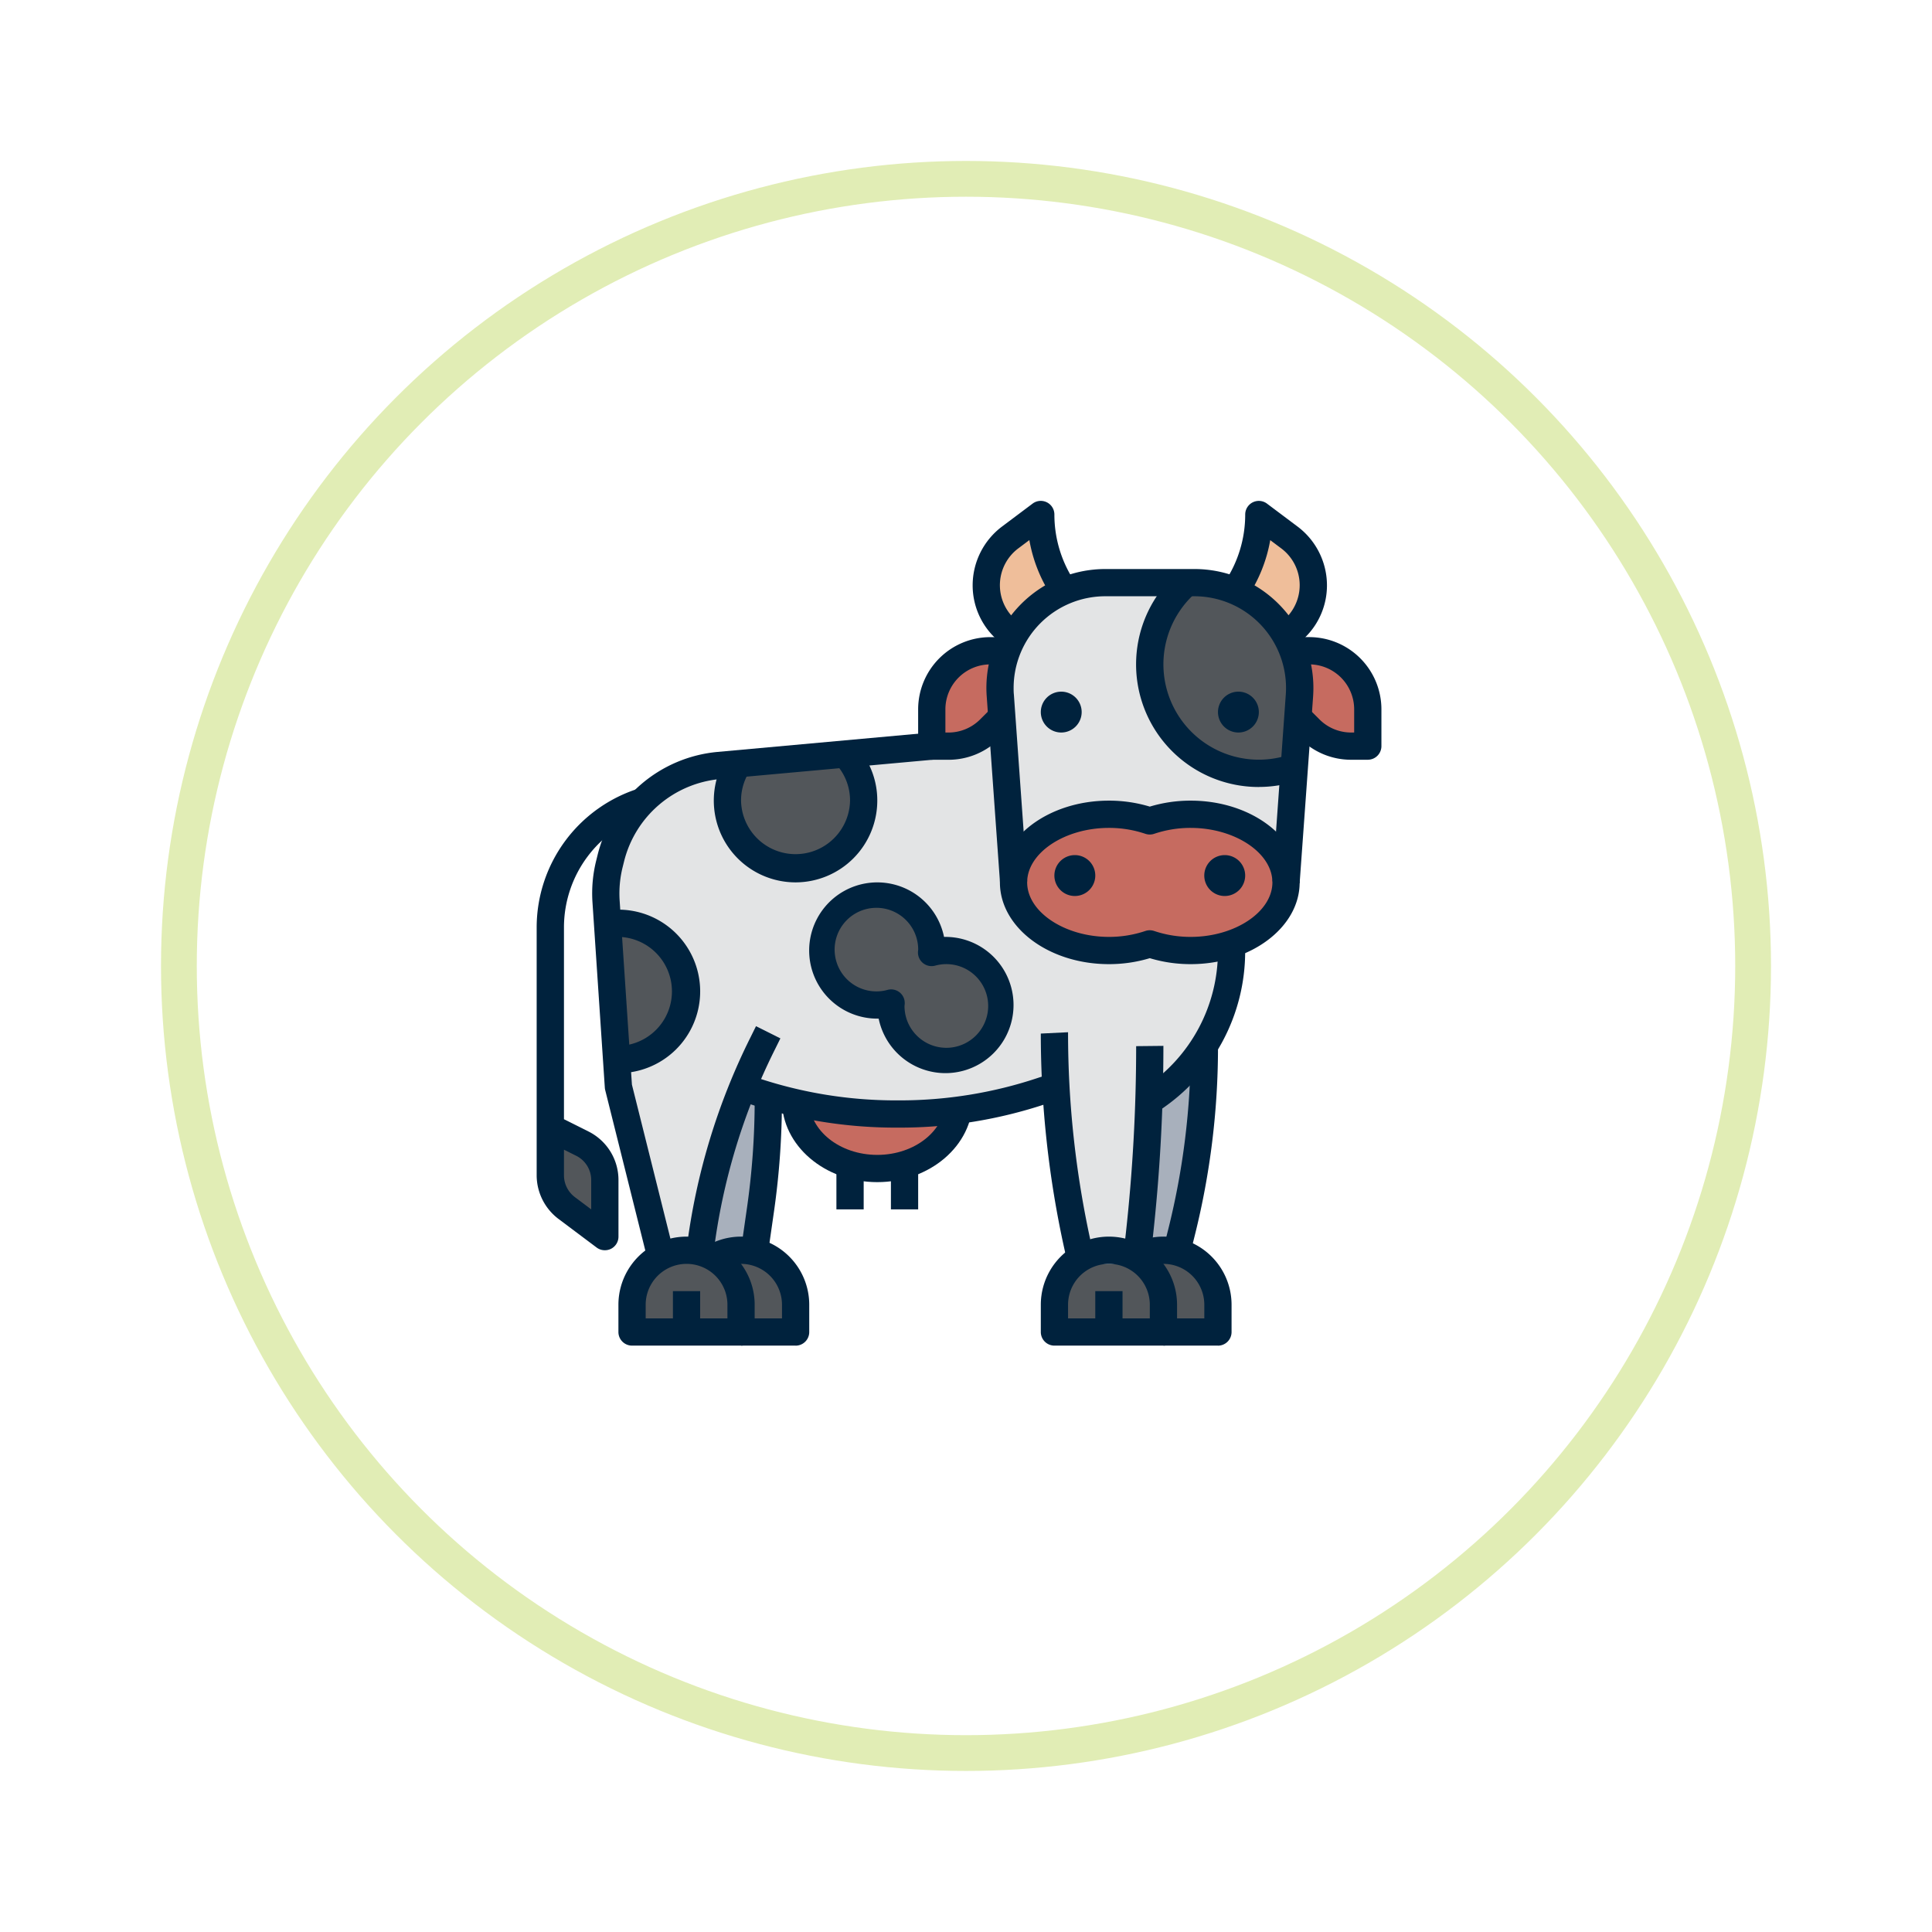 <svg xmlns="http://www.w3.org/2000/svg" xmlns:xlink="http://www.w3.org/1999/xlink" width="108" height="108" viewBox="0 0 108 108">
  <defs>
    <filter id="Elipse_5710" x="0" y="0" width="108" height="108" filterUnits="userSpaceOnUse">
      <feOffset dy="3" input="SourceAlpha"/>
      <feGaussianBlur stdDeviation="3" result="blur"/>
      <feFlood flood-opacity="0.161"/>
      <feComposite operator="in" in2="blur"/>
      <feComposite in="SourceGraphic"/>
    </filter>
  </defs>
  <g id="Grupo_1008771" data-name="Grupo 1008771" transform="translate(-591 -2507.893)">
    <g transform="matrix(1, 0, 0, 1, 591, 2507.89)" filter="url(#Elipse_5710)">
      <g id="Elipse_5710-2" data-name="Elipse 5710" transform="translate(9 6)" fill="#fff" stroke="#e1edb5" stroke-width="2">
        <circle cx="45" cy="45" r="45" stroke="none"/>
        <circle cx="45" cy="45" r="44" fill="none"/>
      </g>
    </g>
    <g id="Grupo_1008754" data-name="Grupo 1008754" transform="translate(621 2535.893)">
      <g id="Grupo_16691" data-name="Grupo 16691" transform="translate(0.762 35.035)">
        <path id="Trazado_26097" data-name="Trazado 26097" d="M86.318,396.995a2.286,2.286,0,0,1-.914-1.828V392.5l1.784.892a2.285,2.285,0,0,1,1.263,2.043v3.158Z" transform="translate(-85.404 -392.501)" fill="#52565a"/>
      </g>
      <g id="Grupo_16692" data-name="Grupo 16692" transform="translate(14.471 33.512)">
        <path id="Trazado_26098" data-name="Trazado 26098" d="M129.277,388.642c0,2.1-2.046,3.808-4.57,3.808s-4.57-1.705-4.57-3.808" transform="translate(-120.137 -388.642)" fill="#c66b60"/>
      </g>
      <g id="Grupo_16693" data-name="Grupo 16693" transform="translate(33.553 30.409)">
        <path id="Trazado_26099" data-name="Trazado 26099" d="M170.724,392.369v-.107l.25-1a42.665,42.665,0,0,0,1.273-10.345v-.137a9.875,9.875,0,0,1-2.886,3l-.161.107-.049.038q-.121,3.773-.538,7.53l-.135,1.211a2.88,2.88,0,0,1,2.245-.293Z" transform="translate(-168.479 -380.781)" fill="#a8b0bc"/>
      </g>
      <g id="Grupo_16694" data-name="Grupo 16694" transform="translate(8.378 32.784)">
        <path id="Trazado_26100" data-name="Trazado 26100" d="M108.535,396.021l-.027-.116.33-2.315a42.8,42.8,0,0,0,.431-6.063v-.29c-.274-.081-.551-.148-.823-.238l-.6-.2a35.8,35.8,0,0,0-2.382,9.1l0,.008H104.7a2.987,2.987,0,0,1,1.527.42,2.877,2.877,0,0,1,2.308-.3Z" transform="translate(-104.7 -386.798)" fill="#a8b0bc"/>
      </g>
      <g id="Grupo_16695" data-name="Grupo 16695" transform="translate(8.378 41.89)">
        <path id="Trazado_26101" data-name="Trazado 26101" d="M107.746,409.868a3.047,3.047,0,0,1,3.047,3.046v1.524H104.7v-1.524A3.047,3.047,0,0,1,107.746,409.868Z" transform="translate(-104.7 -409.868)" fill="#52565a"/>
      </g>
      <g id="Grupo_16696" data-name="Grupo 16696" transform="translate(31.989 41.89)">
        <path id="Trazado_26102" data-name="Trazado 26102" d="M167.564,409.868a3.047,3.047,0,0,1,3.047,3.046v1.524h-6.093v-1.524A3.047,3.047,0,0,1,167.564,409.868Z" transform="translate(-164.518 -409.868)" fill="#52565a"/>
      </g>
      <g id="Grupo_16697" data-name="Grupo 16697" transform="translate(5.331 41.89)">
        <path id="Trazado_26103" data-name="Trazado 26103" d="M100.028,409.868a3.047,3.047,0,0,1,3.046,3.046v1.524H96.981v-1.524A3.047,3.047,0,0,1,100.028,409.868Z" transform="translate(-96.981 -409.868)" fill="#52565a"/>
      </g>
      <g id="Grupo_16698" data-name="Grupo 16698" transform="translate(28.942 41.89)">
        <path id="Trazado_26104" data-name="Trazado 26104" d="M159.846,409.868a3.047,3.047,0,0,1,3.046,3.046v1.524H156.8v-1.524A3.047,3.047,0,0,1,159.846,409.868Z" transform="translate(-156.799 -409.868)" fill="#52565a"/>
      </g>
      <g id="Grupo_16699" data-name="Grupo 16699" transform="translate(3.865 8.378)">
        <path id="Trazado_26105" data-name="Trazado 26105" d="M128.244,341.721v.033a9.9,9.9,0,0,1-4.409,8.239l-.161.107-.049.038q-.121,3.773-.538,7.53l-.175,1.572h-3.046l-.223-1a54.559,54.559,0,0,1-1.218-8.876l0-.024h-.081l-.7.234a25.145,25.145,0,0,1-7.948,1.29h-.221a25.154,25.154,0,0,1-7.949-1.29l-.6-.2a35.8,35.8,0,0,0-2.382,9.1v.008H96.255l-2.285-9.14-.69-10.351a6.87,6.87,0,0,1,.19-2.118l.081-.325a6.853,6.853,0,0,1,6.029-5.164l11.908-1.083v-2.285a3.047,3.047,0,0,1,3.046-3.046h2.285" transform="translate(-93.265 -324.965)" fill="#e3e4e5"/>
      </g>
      <g id="Grupo_16700" data-name="Grupo 16700" transform="translate(25.896 4.57)">
        <path id="Trazado_26106" data-name="Trazado 26106" d="M149.842,332.073l-.746-10.454c-.01-.139-.015-.279-.015-.419a5.883,5.883,0,0,1,5.883-5.884h4.99a5.883,5.883,0,0,1,5.884,5.883c0,.14-.005.279-.015.419l-.746,10.454" transform="translate(-149.081 -315.317)" fill="#e3e4e5"/>
      </g>
      <g id="Grupo_16701" data-name="Grupo 16701" transform="translate(25.134 0.761)">
        <path id="Trazado_26107" data-name="Trazado 26107" d="M151.721,310.239l-.256-.384a7.545,7.545,0,0,1-1.267-4.186l-1.714,1.285a3.333,3.333,0,0,0-.356,5.023l.547.547" transform="translate(-147.151 -305.669)" fill="#efbe9a"/>
      </g>
      <g id="Grupo_16702" data-name="Grupo 16702" transform="translate(38.844 0.761)">
        <path id="Trazado_26108" data-name="Trazado 26108" d="M181.884,310.239l.256-.384a7.548,7.548,0,0,0,1.267-4.186l1.713,1.285a3.333,3.333,0,0,1,.356,5.023l-.547.547" transform="translate(-181.884 -305.669)" fill="#efbe9a"/>
      </g>
      <g id="Grupo_16703" data-name="Grupo 16703" transform="translate(22.088 8.378)">
        <path id="Trazado_26109" data-name="Trazado 26109" d="M143.241,324.965h-.531a3.278,3.278,0,0,0-3.277,3.277V330.3h.928a3.278,3.278,0,0,0,2.318-.96l.563-.564" transform="translate(-139.433 -324.965)" fill="#c66b60"/>
      </g>
      <g id="Grupo_16704" data-name="Grupo 16704" transform="translate(42.652 8.378)">
        <path id="Trazado_26110" data-name="Trazado 26110" d="M191.532,324.965h.531a3.278,3.278,0,0,1,3.277,3.277V330.3h-.928a3.279,3.279,0,0,1-2.318-.96l-.563-.564" transform="translate(-191.532 -324.965)" fill="#c66b60"/>
      </g>
      <g id="Grupo_16705" data-name="Grupo 16705" transform="translate(26.657 17.517)">
        <path id="Trazado_26111" data-name="Trazado 26111" d="M156.342,348.12a7.1,7.1,0,0,1,2.285.372,7.1,7.1,0,0,1,2.285-.372c2.945,0,5.332,1.706,5.332,3.808s-2.387,3.808-5.332,3.808a7.1,7.1,0,0,1-2.285-.371,7.1,7.1,0,0,1-2.285.371c-2.945,0-5.332-1.705-5.332-3.808S153.4,348.12,156.342,348.12Z" transform="translate(-151.01 -348.12)" fill="#c66b60"/>
      </g>
      <g id="Grupo_16706" data-name="Grupo 16706" transform="translate(34.274 4.57)">
        <path id="Trazado_26112" data-name="Trazado 26112" d="M172.8,315.317h-.432a6.088,6.088,0,0,0,6.012,10.327l.287-4.024c.01-.139.015-.279.015-.419A5.883,5.883,0,0,0,172.8,315.317Z" transform="translate(-170.307 -315.317)" fill="#52565a"/>
      </g>
      <g id="Grupo_16707" data-name="Grupo 16707" transform="translate(10.663 14.471)">
        <path id="Trazado_26113" data-name="Trazado 26113" d="M111.25,340.4a3.808,3.808,0,1,0,6.093,0" transform="translate(-110.489 -340.402)" fill="#52565a"/>
      </g>
      <g id="Grupo_16708" data-name="Grupo 16708" transform="translate(15.995 22.087)">
        <path id="Trazado_26114" data-name="Trazado 26114" d="M127.042,359.7a3.047,3.047,0,0,1,3.047,3.046c0,.038-.01.073-.011.111a3.01,3.01,0,0,1,.773-.111,3.047,3.047,0,1,1-3.046,3.047c0-.038.01-.073.011-.111a3.012,3.012,0,0,1-.773.111,3.047,3.047,0,0,1,0-6.093Z" transform="translate(-123.996 -359.698)" fill="#52565a"/>
      </g>
      <g id="Grupo_16709" data-name="Grupo 16709" transform="translate(4.57 23.611)">
        <path id="Trazado_26115" data-name="Trazado 26115" d="M95.052,371.173a3.808,3.808,0,0,0,0-7.616" transform="translate(-95.052 -363.557)" fill="#52565a"/>
      </g>
      <g id="Grupo_16710" data-name="Grupo 16710" transform="translate(25.896 16.756)">
        <path id="Trazado_26116" data-name="Trazado 26116" d="M159.744,355.331a7.881,7.881,0,0,1-2.285-.333,7.886,7.886,0,0,1-2.285.333c-3.36,0-6.093-2.05-6.093-4.57s2.733-4.57,6.093-4.57a7.872,7.872,0,0,1,2.285.334,7.867,7.867,0,0,1,2.285-.334c3.36,0,6.093,2.049,6.093,4.57S163.1,355.331,159.744,355.331Zm-2.285-1.894a.776.776,0,0,1,.244.04,6.34,6.34,0,0,0,2.04.331c2.477,0,4.57-1.4,4.57-3.047s-2.093-3.046-4.57-3.046a6.33,6.33,0,0,0-2.04.331.771.771,0,0,1-.49,0,6.321,6.321,0,0,0-2.039-.331c-2.477,0-4.57,1.4-4.57,3.046s2.093,3.047,4.57,3.047a6.319,6.319,0,0,0,2.04-.332.774.774,0,0,1,.245-.039Z" transform="translate(-149.081 -346.191)" fill="#00223d"/>
      </g>
      <g id="Grupo_16711" data-name="Grupo 16711" transform="translate(37.321 19.802)">
        <path id="Trazado_26117" data-name="Trazado 26117" d="M179.167,356.194a1.143,1.143,0,1,1,1.143-1.142A1.144,1.144,0,0,1,179.167,356.194Z" transform="translate(-178.025 -353.909)" fill="#00223d"/>
      </g>
      <g id="Grupo_16712" data-name="Grupo 16712" transform="translate(28.942 19.802)">
        <path id="Trazado_26118" data-name="Trazado 26118" d="M157.942,356.194a1.143,1.143,0,1,1,1.142-1.142A1.144,1.144,0,0,1,157.942,356.194Z" transform="translate(-156.799 -353.909)" fill="#00223d"/>
      </g>
      <g id="Grupo_16713" data-name="Grupo 16713" transform="translate(25.134 3.808)">
        <path id="Trazado_26119" data-name="Trazado 26119" d="M164.667,330.959l-1.519-.109.746-10.454c.008-.119.013-.242.013-.364a5.128,5.128,0,0,0-5.122-5.122H153.8a5.128,5.128,0,0,0-5.121,5.122c0,.122,0,.245.014.366l.746,10.453-1.518.109-.746-10.454c-.011-.158-.018-.315-.018-.473a6.653,6.653,0,0,1,6.645-6.645h4.99a6.653,6.653,0,0,1,6.645,6.645c0,.158-.006.315-.016.472Z" transform="translate(-147.151 -313.387)" fill="#00223d"/>
      </g>
      <g id="Grupo_16714" data-name="Grupo 16714" transform="translate(38.082 10.663)">
        <path id="Trazado_26120" data-name="Trazado 26120" d="M181.1,333.039a1.142,1.142,0,1,1,1.143-1.143A1.144,1.144,0,0,1,181.1,333.039Z" transform="translate(-179.955 -330.754)" fill="#00223d"/>
      </g>
      <g id="Grupo_16715" data-name="Grupo 16715" transform="translate(28.181 10.663)">
        <path id="Trazado_26121" data-name="Trazado 26121" d="M156.012,333.039a1.142,1.142,0,1,1,1.143-1.143A1.144,1.144,0,0,1,156.012,333.039Z" transform="translate(-154.87 -330.754)" fill="#00223d"/>
      </g>
      <g id="Grupo_16716" data-name="Grupo 16716" transform="translate(24.373 0)">
        <path id="Trazado_26122" data-name="Trazado 26122" d="M146.968,311.895l-.547-.548a4.064,4.064,0,0,1-1.2-2.894,4.115,4.115,0,0,1,1.637-3.275l1.714-1.286a.761.761,0,0,1,1.218.609,6.768,6.768,0,0,0,1.14,3.763l.256.384-1.267.844-.256-.384a8.29,8.29,0,0,1-1.272-3.177l-.619.464a2.572,2.572,0,0,0-.276,3.875l.548.547Z" transform="translate(-145.222 -303.74)" fill="#00223d"/>
      </g>
      <g id="Grupo_16717" data-name="Grupo 16717" transform="translate(38.21 0)">
        <path id="Trazado_26123" data-name="Trazado 26123" d="M184.5,311.895l-1.077-1.077.547-.547a2.571,2.571,0,0,0-.276-3.874l-.618-.463a8.3,8.3,0,0,1-1.272,3.178l-.256.384-1.267-.845.256-.384a6.778,6.778,0,0,0,1.14-3.765.761.761,0,0,1,1.218-.609l1.714,1.286a4.113,4.113,0,0,1,1.638,3.275,4.066,4.066,0,0,1-1.2,2.895Z" transform="translate(-180.279 -303.74)" fill="#00223d"/>
      </g>
      <g id="Grupo_16718" data-name="Grupo 16718" transform="translate(21.326 7.616)">
        <path id="Trazado_26124" data-name="Trazado 26124" d="M139.192,329.89h-.928a.761.761,0,0,1-.762-.762v-2.054a4.04,4.04,0,0,1,4.039-4.039h.531v1.524h-.531a2.516,2.516,0,0,0-2.516,2.516v1.293h.166a2.5,2.5,0,0,0,1.779-.737l.564-.564,1.077,1.077-.564.564a4.012,4.012,0,0,1-2.855,1.183Z" transform="translate(-137.503 -323.035)" fill="#00223d"/>
      </g>
      <g id="Grupo_16719" data-name="Grupo 16719" transform="translate(42.114 7.616)">
        <path id="Trazado_26125" data-name="Trazado 26125" d="M194.515,329.89h-.928a4.013,4.013,0,0,1-2.855-1.183l-.564-.564,1.077-1.077.564.564a2.5,2.5,0,0,0,1.778.737h.166v-1.293a2.516,2.516,0,0,0-2.516-2.516h-.531v-1.524h.531a4.039,4.039,0,0,1,4.039,4.039v2.054a.761.761,0,0,1-.762.762Z" transform="translate(-190.168 -323.035)" fill="#00223d"/>
      </g>
      <g id="Grupo_16720" data-name="Grupo 16720" transform="translate(33.512 3.998)">
        <path id="Trazado_26126" data-name="Trazado 26126" d="M175.232,325.866a6.855,6.855,0,0,1-4.534-12l1.008,1.142a5.332,5.332,0,0,0,5.524,8.943l.573,1.412a6.817,6.817,0,0,1-2.571.5Z" transform="translate(-168.377 -313.87)" fill="#00223d"/>
      </g>
      <g id="Grupo_16721" data-name="Grupo 16721" transform="translate(3.103 12.95)">
        <path id="Trazado_26127" data-name="Trazado 26127" d="M94.348,365.673l-2.285-9.14a.731.731,0,0,1-.021-.134l-.69-10.351a7.577,7.577,0,0,1,.211-2.354l.08-.324a7.625,7.625,0,0,1,6.7-5.739l11.907-1.082.139,1.517-11.907,1.082a6.1,6.1,0,0,0-5.361,4.59l-.081.326a6.085,6.085,0,0,0-.169,1.884l.686,10.282,2.268,9.074Z" transform="translate(-91.335 -336.548)" fill="#00223d"/>
      </g>
      <g id="Grupo_16722" data-name="Grupo 16722" transform="translate(4.57 41.128)">
        <path id="Trazado_26128" data-name="Trazado 26128" d="M101.907,414.031H95.813a.761.761,0,0,1-.761-.761v-1.524a3.808,3.808,0,1,1,7.616,0v1.524A.761.761,0,0,1,101.907,414.031Zm-5.331-1.523h4.57v-.762a2.285,2.285,0,0,0-4.57,0Z" transform="translate(-95.052 -407.938)" fill="#00223d"/>
      </g>
      <g id="Grupo_16723" data-name="Grupo 16723" transform="translate(9.519 41.128)">
        <path id="Trazado_26129" data-name="Trazado 26129" d="M112.542,414.031H109.5v-1.523h2.285v-.762a2.286,2.286,0,0,0-3.426-1.98l-.765-1.318a3.809,3.809,0,0,1,5.714,3.3v1.524a.761.761,0,0,1-.761.761Z" transform="translate(-107.59 -407.938)" fill="#00223d"/>
      </g>
      <g id="Grupo_16724" data-name="Grupo 16724" transform="translate(8.381 29.363)">
        <path id="Trazado_26130" data-name="Trazado 26130" d="M106.222,390.743l-1.515-.148v-.009a36.52,36.52,0,0,1,3.58-11.847l.3-.608,1.363.682-.3.608A34.965,34.965,0,0,0,106.222,390.743Z" transform="translate(-104.707 -378.13)" fill="#00223d"/>
      </g>
      <g id="Grupo_16725" data-name="Grupo 16725" transform="translate(11.432 33.512)">
        <path id="Trazado_26131" data-name="Trazado 26131" d="M113.945,397.128l-1.508-.216.332-2.315a42.4,42.4,0,0,0,.423-5.955h1.523a43.812,43.812,0,0,1-.438,6.171Z" transform="translate(-112.437 -388.642)" fill="#00223d"/>
      </g>
      <g id="Grupo_16726" data-name="Grupo 16726" transform="translate(11.184 32.027)">
        <path id="Trazado_26132" data-name="Trazado 26132" d="M120.918,387.889h-.22a25.846,25.846,0,0,1-8.189-1.329l-.7-.234.482-1.444.7.234a24.364,24.364,0,0,0,7.706,1.25h.22a24.346,24.346,0,0,0,7.707-1.25l.7-.234.482,1.444-.7.234A25.82,25.82,0,0,1,120.918,387.889Z" transform="translate(-111.808 -384.881)" fill="#00223d"/>
      </g>
      <g id="Grupo_16727" data-name="Grupo 16727" transform="translate(7.616 44.175)">
        <path id="Trazado_26133" data-name="Trazado 26133" d="M102.77,415.657h1.523v2.285H102.77Z" transform="translate(-102.77 -415.657)" fill="#00223d"/>
      </g>
      <g id="Grupo_16728" data-name="Grupo 16728" transform="translate(28.181 41.128)">
        <path id="Trazado_26134" data-name="Trazado 26134" d="M161.725,414.031h-6.093a.761.761,0,0,1-.761-.761v-1.524a3.808,3.808,0,1,1,7.616,0v1.524A.761.761,0,0,1,161.725,414.031Zm-5.331-1.523h4.57v-.762a2.285,2.285,0,0,0-4.57,0Z" transform="translate(-154.87 -407.938)" fill="#00223d"/>
      </g>
      <g id="Grupo_16729" data-name="Grupo 16729" transform="translate(33.13 41.128)">
        <path id="Trazado_26135" data-name="Trazado 26135" d="M172.361,414.031h-3.047v-1.523H171.6v-.762a2.286,2.286,0,0,0-3.426-1.98l-.765-1.318a3.809,3.809,0,0,1,5.714,3.3v1.524a.761.761,0,0,1-.761.761Z" transform="translate(-167.408 -407.938)" fill="#00223d"/>
      </g>
      <g id="Grupo_16730" data-name="Grupo 16730" transform="translate(31.227 44.175)">
        <path id="Trazado_26136" data-name="Trazado 26136" d="M162.588,415.657h1.523v2.285h-1.523Z" transform="translate(-162.588 -415.657)" fill="#00223d"/>
      </g>
      <g id="Grupo_16731" data-name="Grupo 16731" transform="translate(28.181 29.704)">
        <path id="Trazado_26137" data-name="Trazado 26137" d="M156.411,392.107l-.217-.978a55.758,55.758,0,0,1-1.323-12.062l1.523-.074a54.347,54.347,0,0,0,1.288,11.8l.217.978Z" transform="translate(-154.87 -378.994)" fill="#00223d"/>
      </g>
      <g id="Grupo_16732" data-name="Grupo 16732" transform="translate(32.755 30.466)">
        <path id="Trazado_26138" data-name="Trazado 26138" d="M167.973,393.194l-1.514-.169.174-1.572a95.393,95.393,0,0,0,.583-10.514l1.523-.016a97.352,97.352,0,0,1-.591,10.7Z" transform="translate(-166.459 -380.924)" fill="#00223d"/>
      </g>
      <g id="Grupo_16733" data-name="Grupo 16733" transform="translate(33.852 25.134)">
        <path id="Trazado_26139" data-name="Trazado 26139" d="M170.083,376.428l-.845-1.267.161-.107a9.123,9.123,0,0,0,4.07-7.6l1.523-.033v.033a10.643,10.643,0,0,1-4.748,8.872Z" transform="translate(-169.238 -367.416)" fill="#00223d"/>
      </g>
      <g id="Grupo_16734" data-name="Grupo 16734" transform="translate(35.059 30.466)">
        <path id="Trazado_26140" data-name="Trazado 26140" d="M173.773,392.534l-1.477-.37.25-1A41.99,41.99,0,0,0,173.8,381v-.081h1.524V381a43.416,43.416,0,0,1-1.3,10.529Z" transform="translate(-172.296 -380.924)" fill="#00223d"/>
      </g>
      <g id="Grupo_16735" data-name="Grupo 16735" transform="translate(0 16.023)">
        <path id="Trazado_26141" data-name="Trazado 26141" d="M87.282,370.2a.757.757,0,0,1-.457-.152l-2.133-1.6a3.062,3.062,0,0,1-1.218-2.437V352.135a8.148,8.148,0,0,1,5.884-7.8l.418,1.466A6.617,6.617,0,0,0,85,352.135v10.741l1.363.682a3.03,3.03,0,0,1,1.684,2.724v3.158a.762.762,0,0,1-.421.682A.77.77,0,0,1,87.282,370.2ZM85,364.579v1.433a1.53,1.53,0,0,0,.61,1.219l.913.685v-1.635a1.516,1.516,0,0,0-.842-1.363Z" transform="translate(-83.474 -344.334)" fill="#00223d"/>
      </g>
      <g id="Grupo_16736" data-name="Grupo 16736" transform="translate(9.901 14.013)">
        <path id="Trazado_26142" data-name="Trazado 26142" d="M113.129,346.554a4.571,4.571,0,0,1-3.656-7.312l1.219.915a3.018,3.018,0,0,0-.609,1.828,3.047,3.047,0,0,0,6.093,0,3.013,3.013,0,0,0-.609-1.827l1.217-.915a4.52,4.52,0,0,1,.915,2.742A4.574,4.574,0,0,1,113.129,346.554Z" transform="translate(-108.559 -339.242)" fill="#00223d"/>
      </g>
      <g id="Grupo_16737" data-name="Grupo 16737" transform="translate(15.233 21.326)">
        <path id="Trazado_26143" data-name="Trazado 26143" d="M129.682,368.431a3.814,3.814,0,0,1-3.731-3.047h-.077a3.808,3.808,0,1,1,3.731-4.569h.077a3.808,3.808,0,1,1,0,7.616Zm-3.035-4.681a.761.761,0,0,1,.761.792c0,.026-.009.1-.013.128a2.339,2.339,0,1,0,1.708-2.246.762.762,0,0,1-.955-.766c0-.026.009-.1.013-.129a2.336,2.336,0,1,0-1.706,2.246.757.757,0,0,1,.192-.025Z" transform="translate(-122.066 -357.768)" fill="#00223d"/>
      </g>
      <g id="Grupo_16738" data-name="Grupo 16738" transform="translate(4.57 22.849)">
        <path id="Trazado_26144" data-name="Trazado 26144" d="M95.052,370.768v-1.523a3.047,3.047,0,0,0,0-6.093v-1.523a4.57,4.57,0,0,1,0,9.14Z" transform="translate(-95.052 -361.628)" fill="#00223d"/>
      </g>
      <g id="Grupo_16739" data-name="Grupo 16739" transform="translate(13.71 33.512)">
        <path id="Trazado_26145" data-name="Trazado 26145" d="M123.538,393.212c-2.939,0-5.331-2.05-5.331-4.57h1.523c0,1.68,1.708,3.047,3.808,3.047s3.808-1.367,3.808-3.047h1.524C128.87,391.162,126.478,393.212,123.538,393.212Z" transform="translate(-118.207 -388.642)" fill="#00223d"/>
      </g>
      <g id="Grupo_16741" data-name="Grupo 16741" transform="translate(16.756 37.32)">
        <g id="Grupo_16740" data-name="Grupo 16740" transform="translate(0)">
          <path id="Trazado_26146" data-name="Trazado 26146" d="M125.925,398.29h1.524v2.285h-1.524Z" transform="translate(-125.925 -398.29)" fill="#00223d"/>
        </g>
      </g>
      <g id="Grupo_16743" data-name="Grupo 16743" transform="translate(19.803 37.32)">
        <g id="Grupo_16742" data-name="Grupo 16742">
          <path id="Trazado_26147" data-name="Trazado 26147" d="M133.644,398.29h1.523v2.285h-1.523Z" transform="translate(-133.644 -398.29)" fill="#00223d"/>
        </g>
      </g>
    </g>
  </g>
</svg>
